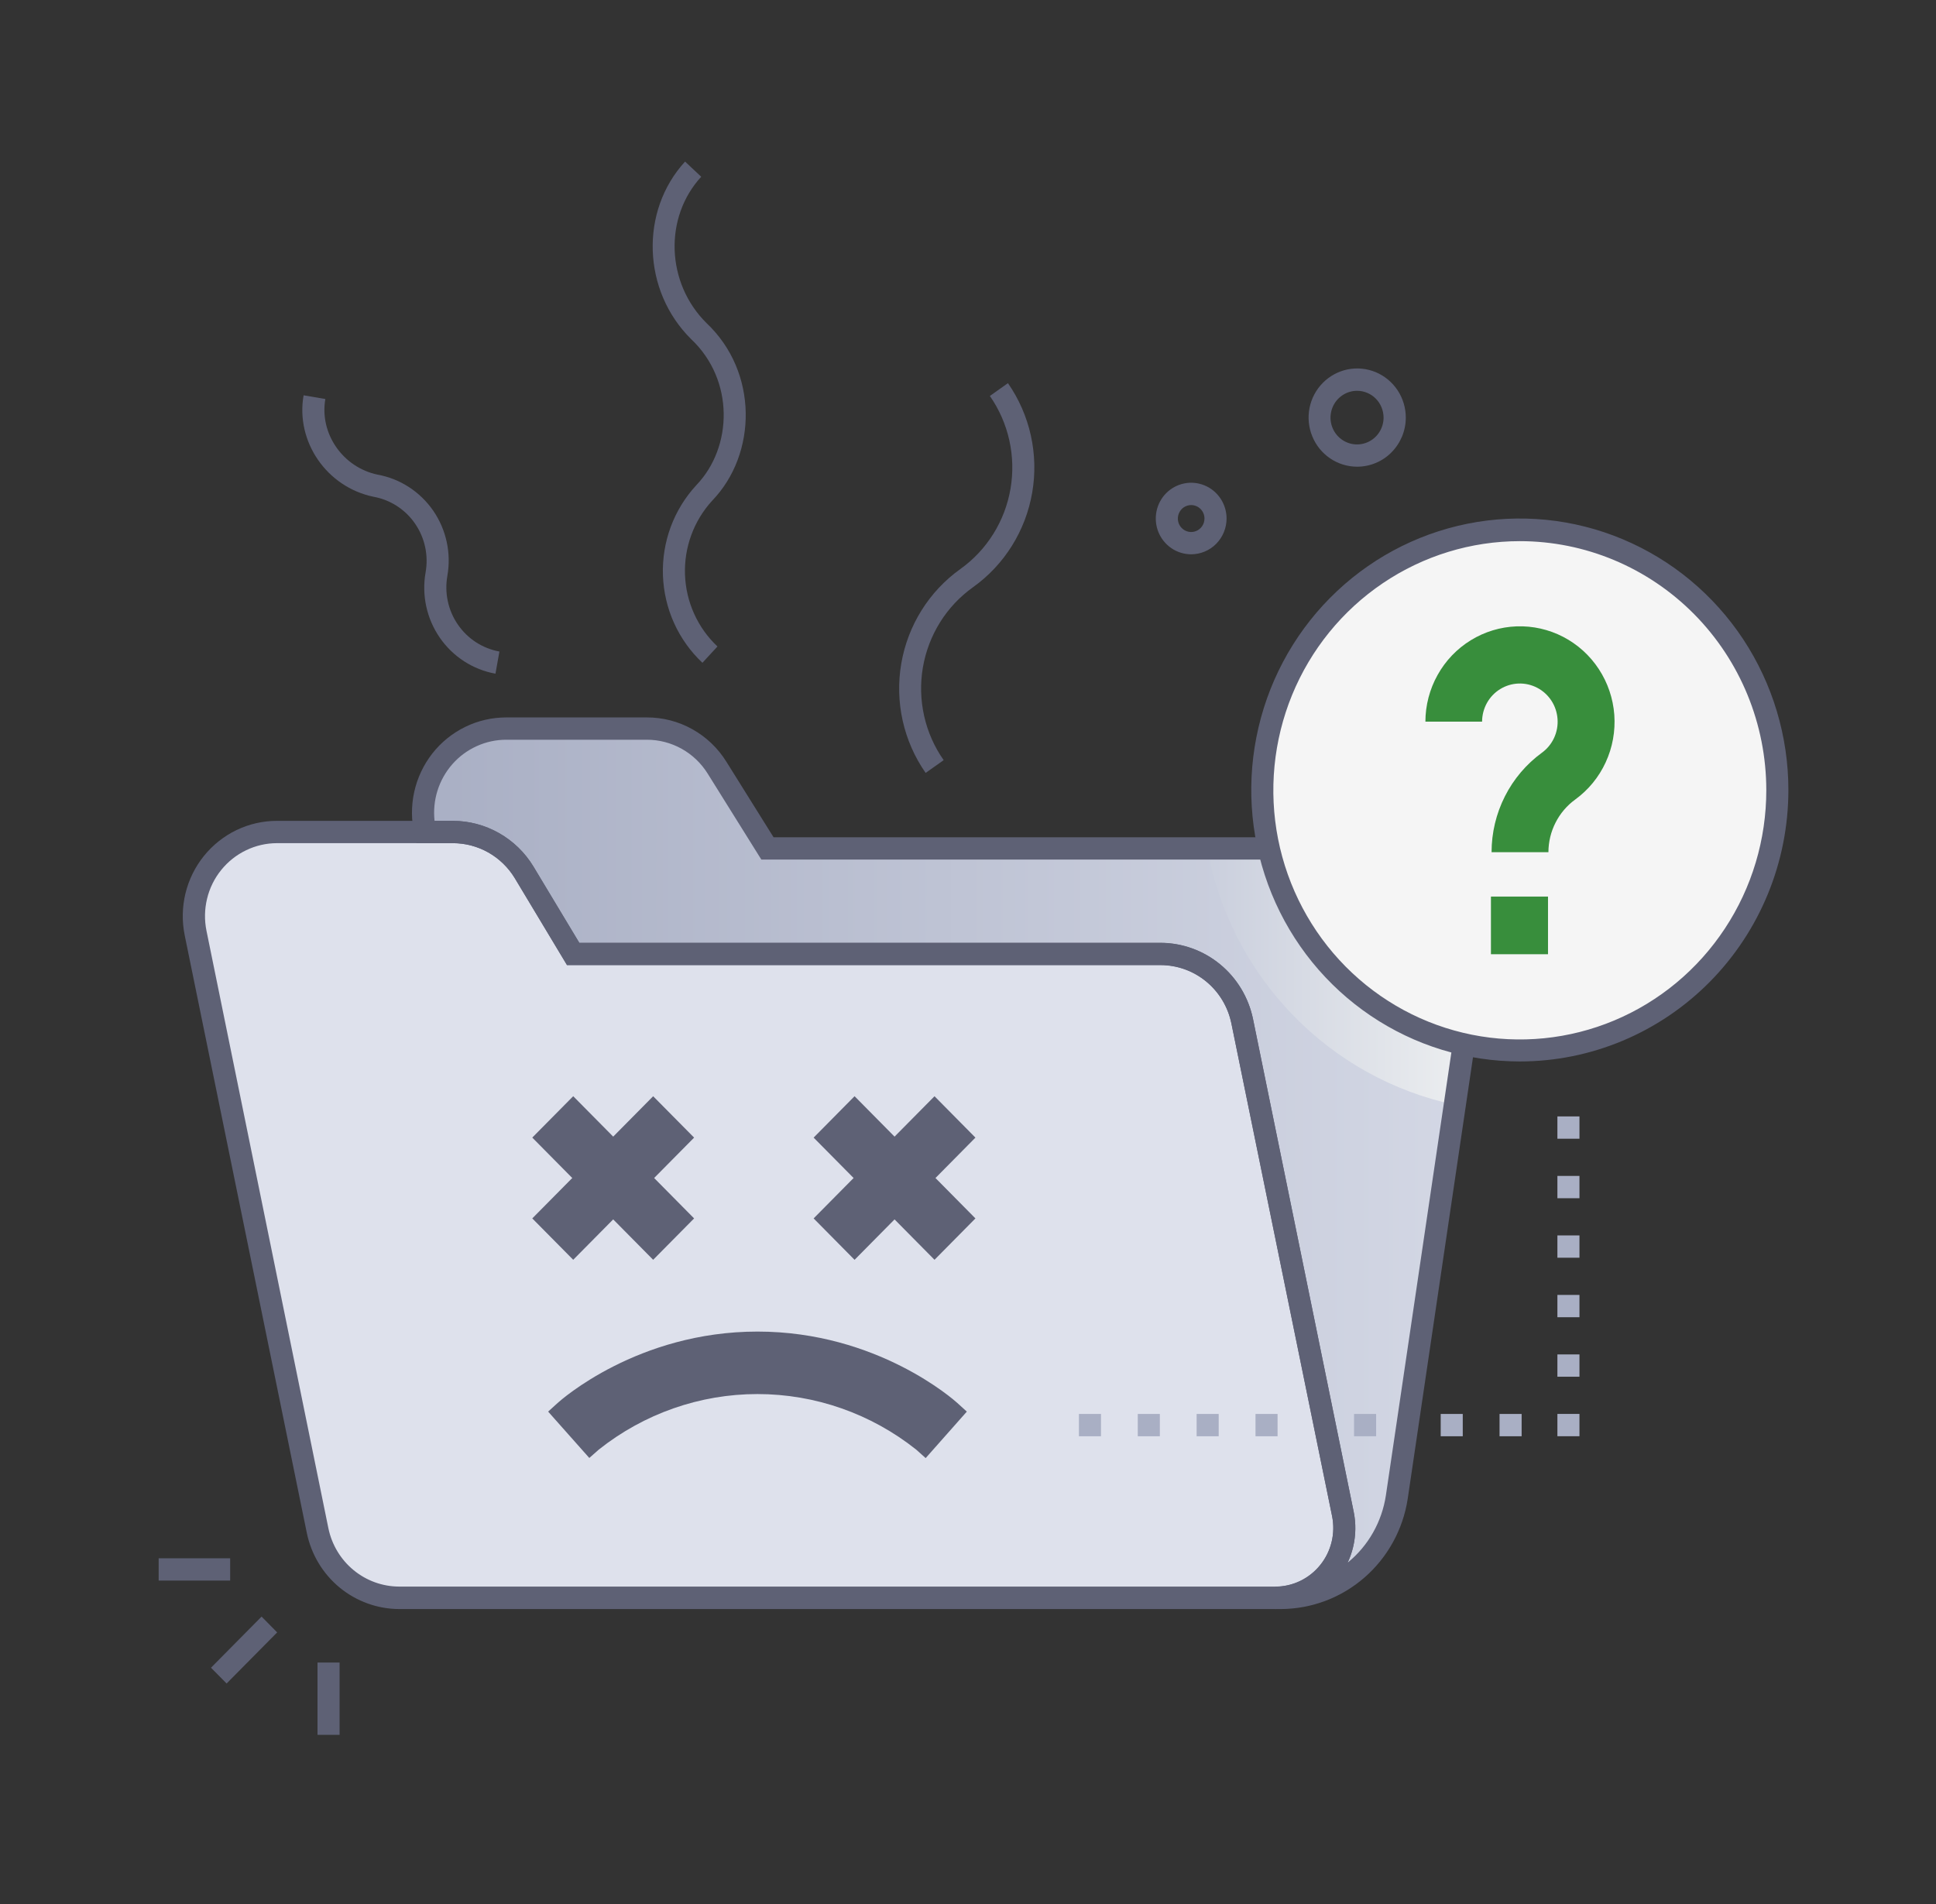 <svg width="61" height="60" viewBox="0 0 61 60" fill="none" xmlns="http://www.w3.org/2000/svg">
<rect x="0" y="0" width="61" height="60" fill="#333333" stroke="none"/>
<path d="M15.611 21.23C14.901 21.101 14.271 20.694 13.858 20.096C13.445 19.498 13.283 18.759 13.409 18.041C13.457 17.775 13.452 17.503 13.396 17.239C13.339 16.975 13.232 16.725 13.079 16.503C12.927 16.281 12.733 16.092 12.508 15.946C12.283 15.801 12.032 15.701 11.769 15.654C10.294 15.349 9.309 13.916 9.566 12.457L10.251 12.574C10.061 13.661 10.801 14.73 11.901 14.958C12.609 15.087 13.238 15.496 13.65 16.093C14.061 16.691 14.222 17.428 14.096 18.145C14.049 18.411 14.053 18.683 14.11 18.947C14.167 19.211 14.274 19.461 14.427 19.682C14.579 19.904 14.773 20.093 14.998 20.239C15.223 20.384 15.473 20.484 15.736 20.531L15.611 21.23Z" fill="#5E6175"/>
<path d="M22.132 20.886C21.756 20.532 21.452 20.106 21.238 19.633C21.025 19.16 20.906 18.649 20.888 18.13C20.87 17.61 20.953 17.092 21.133 16.605C21.313 16.118 21.587 15.672 21.937 15.292C23.096 14.087 23.138 11.971 21.779 10.689C20.235 9.165 20.156 6.65 21.585 5.092L22.094 5.57C20.914 6.853 20.988 8.921 22.26 10.18C23.896 11.723 23.861 14.303 22.439 15.778C21.86 16.41 21.552 17.249 21.583 18.11C21.614 18.971 21.982 19.785 22.606 20.372L22.132 20.886Z" fill="#5E6175"/>
<path d="M29.165 24.356C28.468 23.357 28.191 22.119 28.397 20.913C28.603 19.708 29.273 18.635 30.261 17.93C31.099 17.33 31.666 16.42 31.84 15.398C32.014 14.376 31.78 13.326 31.189 12.478L31.758 12.074C32.454 13.074 32.73 14.312 32.524 15.518C32.318 16.723 31.648 17.797 30.66 18.503C30.245 18.799 29.891 19.175 29.62 19.609C29.349 20.044 29.165 20.528 29.078 21.034C28.992 21.541 29.006 22.059 29.118 22.56C29.23 23.061 29.439 23.535 29.733 23.954L29.165 24.356Z" fill="#5E6175"/>
<path d="M46.583 29.776L44.011 47.175C43.881 48.059 43.441 48.865 42.772 49.449C42.102 50.032 41.248 50.353 40.364 50.353H40.18C40.503 50.353 40.822 50.28 41.114 50.14C41.406 49.999 41.663 49.795 41.867 49.542C42.071 49.288 42.217 48.992 42.294 48.675C42.371 48.358 42.377 48.027 42.312 47.707L39.139 32.18C39.016 31.584 38.694 31.048 38.227 30.664C37.759 30.28 37.175 30.07 36.573 30.07H18.058L16.511 27.492C16.277 27.104 15.948 26.782 15.556 26.559C15.164 26.336 14.722 26.219 14.272 26.218H13.398C13.307 25.829 13.304 25.424 13.39 25.034C13.476 24.644 13.647 24.278 13.893 23.965C14.138 23.651 14.45 23.398 14.806 23.224C15.162 23.05 15.553 22.959 15.948 22.959H20.38C20.822 22.96 21.257 23.073 21.645 23.289C22.032 23.505 22.36 23.816 22.596 24.195L24.182 26.736H43.991C44.368 26.736 44.74 26.819 45.083 26.977C45.425 27.136 45.73 27.367 45.976 27.656C46.222 27.945 46.404 28.283 46.508 28.649C46.613 29.015 46.639 29.399 46.583 29.776Z" fill="url(#paint0_linear_23842_11782)"/>
<path style="mix-blend-mode:multiply" d="M46.583 29.776L45.838 34.815C43.892 34.401 42.112 33.412 40.723 31.974C39.334 30.535 38.398 28.713 38.035 26.736H43.988C44.365 26.736 44.738 26.818 45.081 26.976C45.424 27.135 45.729 27.366 45.975 27.655C46.221 27.943 46.403 28.282 46.508 28.648C46.613 29.014 46.639 29.399 46.583 29.776Z" fill="url(#paint1_linear_23842_11782)"/>
<path d="M40.18 50.353H12.574C11.972 50.353 11.388 50.144 10.921 49.759C10.453 49.375 10.131 48.84 10.009 48.244L6.158 29.404C6.079 29.018 6.087 28.62 6.179 28.238C6.272 27.856 6.447 27.5 6.693 27.195C6.939 26.89 7.248 26.644 7.6 26.475C7.951 26.306 8.335 26.218 8.724 26.218H14.272C14.722 26.218 15.164 26.335 15.557 26.558C15.949 26.781 16.278 27.102 16.512 27.491L18.059 30.069H36.573C37.175 30.069 37.759 30.279 38.226 30.663C38.694 31.047 39.016 31.582 39.139 32.178L42.312 47.707C42.377 48.027 42.371 48.358 42.294 48.675C42.217 48.992 42.071 49.288 41.867 49.542C41.663 49.795 41.406 49.999 41.114 50.14C40.822 50.28 40.503 50.353 40.18 50.353Z" fill="#DEE1EC"/>
<path d="M40.18 50.705H12.574C11.892 50.702 11.231 50.463 10.702 50.028C10.173 49.592 9.808 48.986 9.668 48.31L5.82 29.475C5.731 29.039 5.739 28.588 5.843 28.155C5.948 27.722 6.147 27.318 6.425 26.973C6.704 26.627 7.055 26.349 7.453 26.157C7.851 25.966 8.286 25.867 8.727 25.867H14.272C14.781 25.868 15.281 26.001 15.725 26.253C16.168 26.504 16.541 26.866 16.807 27.305L18.254 29.709H36.568C37.252 29.711 37.915 29.951 38.445 30.388C38.975 30.825 39.34 31.432 39.48 32.109L42.652 47.637C42.728 48.008 42.721 48.391 42.632 48.759C42.543 49.127 42.374 49.471 42.137 49.764C41.9 50.058 41.602 50.295 41.263 50.458C40.925 50.62 40.555 50.705 40.18 50.705ZM8.727 26.57C8.39 26.57 8.057 26.647 7.753 26.794C7.449 26.94 7.18 27.154 6.968 27.418C6.755 27.682 6.603 27.991 6.524 28.322C6.444 28.653 6.438 28.998 6.506 29.332L10.348 48.164C10.456 48.681 10.736 49.145 11.14 49.478C11.546 49.812 12.052 49.995 12.574 49.997H40.18C40.452 49.997 40.72 49.936 40.966 49.818C41.211 49.7 41.428 49.528 41.599 49.314C41.771 49.101 41.893 48.852 41.958 48.585C42.022 48.318 42.026 48.039 41.971 47.77L38.798 32.243C38.691 31.726 38.411 31.261 38.006 30.927C37.601 30.594 37.094 30.411 36.572 30.409H17.865L16.217 27.666C16.012 27.331 15.726 27.054 15.385 26.862C15.045 26.671 14.662 26.57 14.272 26.57H8.727Z" fill="#5E6175"/>
<path d="M40.364 50.705H40.18V50.002C40.452 50.002 40.72 49.94 40.966 49.822C41.211 49.704 41.428 49.532 41.599 49.319C41.771 49.106 41.893 48.856 41.957 48.589C42.022 48.322 42.026 48.044 41.971 47.775L38.798 32.248C38.691 31.73 38.411 31.266 38.006 30.932C37.601 30.598 37.094 30.415 36.572 30.414H17.865L16.217 27.67C16.013 27.334 15.726 27.057 15.386 26.864C15.046 26.672 14.662 26.57 14.272 26.57H13.122L13.06 26.299C12.957 25.859 12.954 25.4 13.051 24.958C13.148 24.516 13.343 24.102 13.62 23.747C13.898 23.392 14.252 23.105 14.655 22.908C15.058 22.71 15.5 22.608 15.948 22.608H20.38C20.881 22.606 21.375 22.734 21.814 22.979C22.253 23.224 22.623 23.577 22.889 24.007L24.374 26.385H43.991C44.418 26.385 44.84 26.478 45.228 26.658C45.615 26.838 45.961 27.1 46.239 27.427C46.518 27.754 46.723 28.138 46.842 28.552C46.96 28.967 46.989 29.402 46.926 29.829C46.926 29.841 46.984 29.442 44.355 47.228C44.208 48.193 43.725 49.073 42.994 49.71C42.262 50.348 41.33 50.7 40.364 50.705ZM18.254 29.714H36.568C37.251 29.716 37.913 29.954 38.443 30.39C38.973 30.826 39.339 31.433 39.48 32.109L42.652 47.637C42.763 48.179 42.696 48.743 42.462 49.243C43.112 48.714 43.541 47.957 43.667 47.123L46.239 29.725C46.287 29.398 46.265 29.064 46.174 28.747C46.083 28.43 45.926 28.136 45.712 27.886C45.499 27.636 45.235 27.435 44.938 27.297C44.641 27.159 44.318 27.088 43.991 27.088H23.989L22.3 24.382C22.096 24.053 21.813 23.782 21.476 23.595C21.14 23.408 20.762 23.31 20.378 23.311H15.947C15.627 23.311 15.311 23.38 15.02 23.513C14.728 23.645 14.467 23.838 14.255 24.079C14.042 24.321 13.882 24.605 13.785 24.913C13.688 25.221 13.657 25.546 13.692 25.867H14.272C14.781 25.868 15.281 26.001 15.724 26.253C16.168 26.504 16.541 26.866 16.807 27.305L18.254 29.714Z" fill="#5E6175"/>
<path d="M16.771 38.395L20.58 34.545L21.87 35.849L18.061 39.699L16.771 38.395Z" fill="#5E6175"/>
<path d="M16.771 35.848L18.061 34.544L21.87 38.395L20.58 39.699L16.771 35.848Z" fill="#5E6175"/>
<path d="M25.636 38.395L29.445 34.545L30.734 35.849L26.926 39.7L25.636 38.395Z" fill="#5E6175"/>
<path d="M25.636 35.849L26.926 34.544L30.734 38.395L29.445 39.699L25.636 35.849Z" fill="#5E6175"/>
<path d="M30.165 44.212C30.064 44.121 27.644 41.961 23.868 41.961C20.091 41.961 17.67 44.121 17.569 44.212L17.271 44.483L18.568 45.944L18.866 45.681C20.292 44.547 22.053 43.93 23.867 43.93C25.681 43.93 27.442 44.547 28.868 45.681L29.166 45.948L30.463 44.483L30.165 44.212Z" fill="#5E6175"/>
<path d="M47.892 33.097C52.37 33.097 56.001 29.427 56.001 24.899C56.001 20.371 52.37 16.7 47.892 16.7C43.413 16.7 39.782 20.371 39.782 24.899C39.782 29.427 43.413 33.097 47.892 33.097Z" fill="#F5F5F5"/>
<path d="M47.887 33.449C46.213 33.449 44.577 32.947 43.186 32.007C41.794 31.067 40.71 29.731 40.069 28.168C39.429 26.605 39.261 24.885 39.588 23.225C39.914 21.566 40.72 20.041 41.904 18.845C43.087 17.649 44.595 16.834 46.236 16.504C47.878 16.174 49.579 16.343 51.125 16.991C52.671 17.638 53.993 18.735 54.923 20.141C55.852 21.548 56.349 23.202 56.349 24.894C56.349 27.163 55.457 29.339 53.87 30.943C52.283 32.547 50.131 33.449 47.887 33.449ZM47.887 17.053C46.351 17.053 44.849 17.514 43.572 18.377C42.294 19.24 41.299 20.466 40.711 21.901C40.124 23.336 39.97 24.915 40.27 26.439C40.571 27.962 41.311 29.361 42.398 30.459C43.484 31.556 44.869 32.304 46.375 32.606C47.882 32.908 49.444 32.752 50.863 32.157C52.282 31.562 53.495 30.555 54.347 29.262C55.2 27.971 55.654 26.452 55.653 24.899C55.652 22.817 54.833 20.822 53.377 19.351C51.92 17.88 49.946 17.053 47.887 17.053Z" fill="#5E6175"/>
<path d="M37.532 17.467C37.311 17.467 37.096 17.401 36.912 17.277C36.729 17.153 36.586 16.977 36.501 16.771C36.417 16.565 36.395 16.338 36.438 16.119C36.481 15.901 36.587 15.7 36.743 15.542C36.899 15.385 37.098 15.277 37.314 15.234C37.53 15.19 37.755 15.213 37.958 15.298C38.162 15.383 38.336 15.528 38.459 15.713C38.581 15.899 38.647 16.116 38.647 16.34C38.647 16.638 38.529 16.925 38.32 17.137C38.111 17.348 37.827 17.467 37.532 17.467ZM37.532 15.916C37.449 15.916 37.367 15.941 37.298 15.988C37.229 16.035 37.175 16.101 37.144 16.179C37.112 16.256 37.104 16.341 37.12 16.424C37.136 16.506 37.176 16.582 37.235 16.641C37.294 16.7 37.369 16.741 37.45 16.757C37.532 16.773 37.616 16.765 37.693 16.732C37.77 16.7 37.835 16.645 37.881 16.576C37.927 16.506 37.951 16.423 37.951 16.34C37.951 16.284 37.94 16.229 37.919 16.177C37.898 16.126 37.867 16.079 37.828 16.04C37.789 16.001 37.743 15.97 37.692 15.948C37.641 15.927 37.587 15.916 37.532 15.916Z" fill="#5E6175"/>
<path d="M42.758 14.707C42.455 14.706 42.16 14.614 41.909 14.444C41.657 14.273 41.462 14.031 41.347 13.748C41.231 13.465 41.202 13.154 41.261 12.854C41.321 12.554 41.467 12.279 41.682 12.063C41.896 11.847 42.169 11.7 42.466 11.64C42.763 11.581 43.07 11.612 43.35 11.729C43.629 11.847 43.868 12.045 44.036 12.299C44.204 12.554 44.294 12.853 44.294 13.159C44.294 13.363 44.254 13.564 44.177 13.752C44.099 13.94 43.986 14.111 43.843 14.255C43.701 14.399 43.532 14.513 43.345 14.59C43.159 14.668 42.959 14.707 42.758 14.707ZM42.758 12.315C42.593 12.315 42.431 12.365 42.294 12.458C42.156 12.551 42.049 12.683 41.986 12.837C41.923 12.992 41.906 13.162 41.938 13.325C41.971 13.489 42.05 13.64 42.167 13.758C42.285 13.876 42.434 13.957 42.596 13.989C42.758 14.021 42.926 14.005 43.079 13.94C43.231 13.876 43.362 13.768 43.453 13.629C43.545 13.49 43.594 13.326 43.594 13.159C43.593 12.935 43.505 12.72 43.349 12.562C43.192 12.404 42.98 12.315 42.758 12.315Z" fill="#5E6175"/>
<path d="M6.648 52.554L8.242 50.943L8.733 51.441L7.14 53.051L6.648 52.554Z" fill="#5E6175"/>
<path d="M10.004 52.391H10.7V54.669H10.004V52.391Z" fill="#5E6175"/>
<path d="M4.999 49.105H7.252V49.808H4.999V49.105Z" fill="#5E6175"/>
<path d="M48.788 26.854H46.997C46.997 26.242 47.141 25.639 47.417 25.094C47.692 24.549 48.092 24.078 48.583 23.72C48.748 23.6 48.881 23.438 48.967 23.252C49.053 23.065 49.091 22.859 49.075 22.653C49.06 22.448 48.993 22.249 48.881 22.078C48.768 21.906 48.614 21.766 48.432 21.672C48.251 21.578 48.048 21.532 47.845 21.54C47.641 21.547 47.442 21.608 47.268 21.715C47.094 21.822 46.95 21.973 46.85 22.153C46.751 22.333 46.698 22.535 46.698 22.741H44.912C44.913 22.226 45.045 21.719 45.296 21.27C45.546 20.82 45.907 20.443 46.343 20.175C46.779 19.907 47.275 19.757 47.785 19.738C48.295 19.72 48.801 19.834 49.255 20.07C49.708 20.306 50.095 20.655 50.376 21.085C50.658 21.515 50.826 22.011 50.864 22.526C50.901 23.04 50.808 23.556 50.592 24.023C50.377 24.491 50.046 24.894 49.632 25.195C49.371 25.385 49.159 25.634 49.013 25.922C48.866 26.21 48.789 26.529 48.788 26.854Z" fill="#388E3C"/>
<path d="M46.977 28.253H48.775V30.07H46.977V28.253Z" fill="#388E3C"/>
<path d="M40.254 45.26H39.559V44.557H40.254V45.26ZM38.399 45.26H37.704V44.557H38.399V45.26ZM36.545 45.26H35.849V44.557H36.545V45.26ZM34.69 45.26H33.995V44.557H34.69V45.26Z" fill="#A9AFC4"/>
<path d="M42.664 44.557H43.359V45.26H42.664V44.557Z" fill="#A9AFC4"/>
<path d="M47.944 45.26H47.248V44.557H47.944V45.26ZM46.089 45.26H45.394V44.557H46.089V45.26Z" fill="#A9AFC4"/>
<path d="M49.766 45.259H49.071V44.556H49.766V45.259ZM49.766 43.384H49.071V42.681H49.766V43.384ZM49.766 41.509H49.071V40.806H49.766V41.509ZM49.766 39.634H49.071V38.931H49.766V39.634ZM49.766 37.759H49.071V37.056H49.766V37.759ZM49.766 35.884H49.071V35.181H49.766V35.884Z" fill="#A9AFC4"/>
<defs>
<linearGradient id="paint0_linear_23842_11782" x1="13.325" y1="36.656" x2="46.612" y2="36.656" gradientUnits="userSpaceOnUse">
<stop stop-color="#A9AFC4"/>
<stop offset="1" stop-color="#D4D8E5"/>
</linearGradient>
<linearGradient id="paint1_linear_23842_11782" x1="38.038" y1="30.775" x2="46.612" y2="30.775" gradientUnits="userSpaceOnUse">
<stop stop-color="#CACFDD"/>
<stop offset="1" stop-color="#EEF0F1"/>
</linearGradient>
</defs>
</svg>
